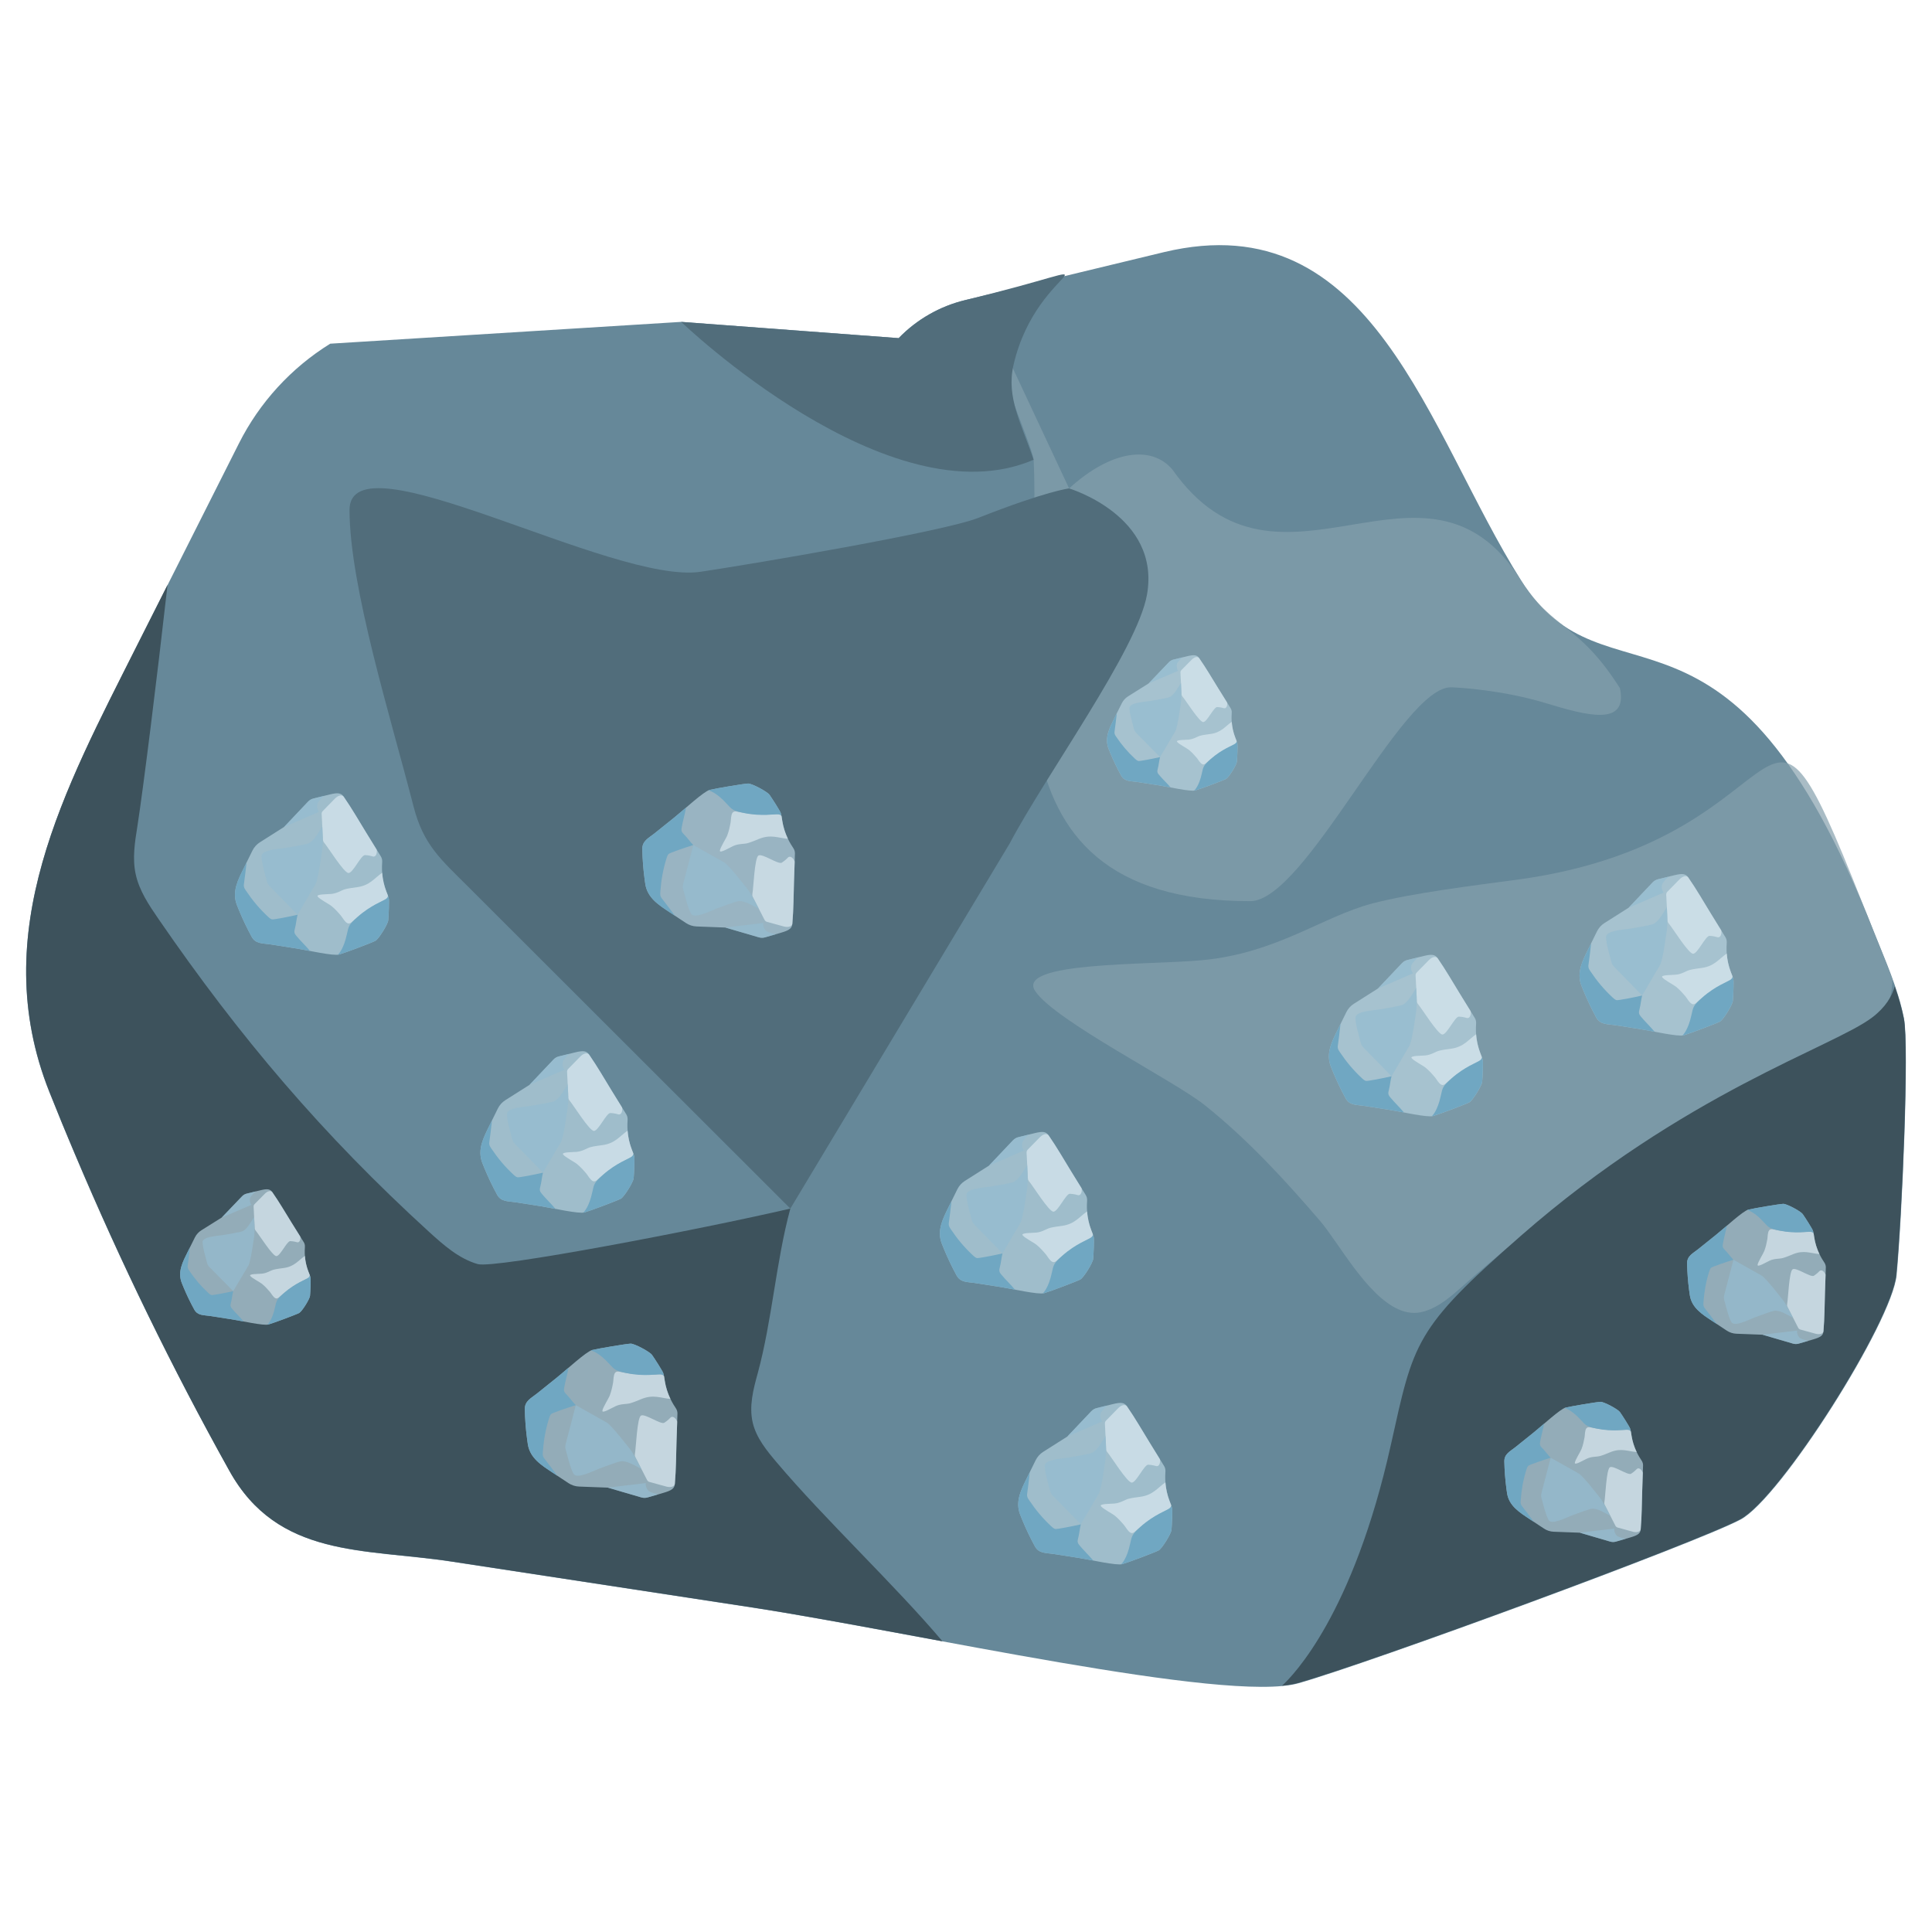 <svg width="740" height="740" viewBox="0 0 740 740" fill="none" xmlns="http://www.w3.org/2000/svg">
<path d="M28.745 442.23C25.337 434.2 22.058 426.17 18.843 418.141C-5.397 357.051 25.016 301.934 52.15 247.975L91.5 169.862C99.409 154.124 111.562 140.891 126.479 131.64L260.902 123.289L344.203 129.518C351.144 122.322 360.001 117.262 369.729 114.936L445.858 96.564C525.858 77.454 546.764 165.431 582.547 222.215C615.465 274.453 662.123 215.215 717.766 356.922C722.074 367.842 727.025 378.634 729.276 390.133C731.333 400.475 728.568 466.19 726.446 488.417C724.71 506.467 682.016 573.853 666.713 582.011C649.867 591.004 525 636.87 497.416 644.707C469.832 652.544 350.237 625.243 288.125 615.735C249.739 609.89 211.288 603.98 172.902 598.135C139.596 593.06 106.482 596.914 87.835 563.318C65.91 524.004 46.234 483.599 28.745 442.23Z" fill="#668899"/>
<path d="M172.838 598.07C211.224 603.916 249.674 609.825 288.06 615.671C308.057 618.754 334.034 623.637 360.975 628.647C342.843 607.192 315.773 581.754 297.641 560.299C293.719 555.673 289.732 550.856 288.318 544.946C286.839 538.65 288.511 532.162 290.247 525.931C295.776 505.504 297.191 483.342 302.72 462.914C268.449 470.88 189.491 486.04 182.997 484.177C175.796 482.121 169.944 476.918 164.35 471.843C123.65 434.714 91.822 397.263 60.702 351.976C57.036 346.644 53.307 341.119 51.957 334.76C50.671 328.786 51.636 322.619 52.6 316.645C54.915 301.742 60.059 260.437 64.174 224.014L52.086 247.975C25.016 301.934 -5.397 357.051 18.908 418.141C22.122 426.235 25.402 434.264 28.81 442.23C46.252 483.589 65.934 523.968 87.771 563.189C106.353 596.85 139.531 592.996 172.838 598.07Z" fill="#3D525C"/>
<path d="M449.034 179.816C441.125 170.501 425.694 172.3 409.491 187.075L379.75 123.546C376.149 127.144 395.577 171.015 395.899 176.09C399.444 243.642 369.152 345.167 478.859 345.167C500.013 345.167 536.984 262.814 555.824 263.264C559.039 263.328 575.82 264.356 592.217 269.366C607.52 273.991 623.622 278.494 620.471 263.591C604.654 238.538 594.506 241.23 582.547 222.215C545.961 164.209 489.928 237.951 449.034 179.816Z" fill="#85A0AD" fill-opacity="0.7"/>
<path d="M268.36 219.003C289.772 215.791 361.207 203.65 374.645 198.383C400.879 188.041 409.491 187.075 409.491 187.075C409.491 187.075 444.602 197.548 439.329 227.74C435.664 248.745 400.583 296.795 386.694 323.133L302.72 462.914L179.332 339.642C168.851 329.171 162.164 323.647 158.371 308.808C149.69 274.89 133.937 224.849 133.873 195.364C133.809 165.879 234.604 224.014 268.36 219.003Z" fill="#516D7B"/>
<path d="M395.899 176.09C391.282 162.371 385.354 152.322 388.183 139.86C397.427 99.425 436.271 98.856 369.729 114.936C360.012 117.288 351.161 122.344 344.203 129.518L260.902 123.289C260.902 123.289 340.666 199.922 395.899 176.09Z" fill="#516D7B"/>
<path d="M717.702 356.922C669.3 233.455 697.87 321.158 581.068 336.944C565.315 339.064 540.946 342.019 525.578 346.066C506.546 351.076 488.928 365.145 460.38 367.778C440.062 369.705 388.816 368.228 396.532 379.662C404.248 391.097 450.221 414.158 461.666 423.472C477.933 436.513 492.079 451.865 505.646 467.668C512.719 475.954 523.328 496.061 535.673 501.521C538.824 502.934 542.167 503.32 545.511 502.292C551.362 500.557 556.056 496.318 560.621 492.271C604.885 453.093 654.642 420.588 708.314 395.786C714.037 393.152 720.21 390.197 723.039 384.544C724.26 382.039 724.775 378.634 724.839 374.973C722.589 368.934 720.081 362.96 717.702 356.922Z" fill="#85A0AD" fill-opacity="0.7"/>
<path d="M729.211 390.133C728.375 385.957 727.154 381.846 725.739 377.799C724.646 381.589 722.267 385.765 717.123 389.683C702.335 400.989 645.302 418.398 582.547 473.321C541.589 509.165 541.524 513.983 532.716 553.489C518.313 618.177 495.423 641.687 491.05 645.67C493.429 645.413 495.551 645.092 497.287 644.578C524.936 636.805 649.739 590.876 666.585 581.883C681.888 573.724 724.582 506.339 726.318 488.288C728.504 466.19 731.269 400.475 729.211 390.133Z" fill="#3D525C"/>
<path d="M646.96 494.115C647.044 494.77 647.137 495.419 647.233 496.067C647.981 500.983 652.048 503.465 655.858 505.993L661.378 509.65C662.489 510.388 663.78 510.803 665.099 510.852L675.106 511.228L686.747 514.631C687.471 514.844 688.238 514.845 688.957 514.634L694.594 512.995C697.319 512.196 698.291 511.512 698.421 509.958C698.875 504.58 698.837 500.39 699.006 495.193C699.098 492.363 699.323 485.851 699.328 485.426C699.337 484.116 698.63 483.433 697.96 482.323C696.415 479.767 695.362 476.909 694.903 473.963C694.768 473.085 694.679 472.191 694.388 471.352C694.129 470.597 691.453 466.386 690.471 465.006C689.673 463.886 684.344 461.058 683.041 461.094C681.606 461.133 671.763 462.789 669.676 463.306C667.588 463.822 660.866 470.084 657.198 473.03C654.929 474.849 652.659 476.674 650.391 478.492C648.423 480.07 646.128 481.055 646.194 483.957C646.265 487.358 646.524 490.746 646.96 494.115Z" fill="#B8D3E0" fill-opacity="0.7"/>
<path d="M650.389 478.499C652.657 476.68 654.928 474.855 657.196 473.037C658.376 472.087 659.876 470.795 661.434 469.46C661.072 471.546 660.282 474.228 659.921 476.314C659.842 476.764 659.766 477.229 659.899 477.67C660.042 478.139 660.397 478.502 660.747 478.846C661.881 479.981 662.815 481.383 663.95 482.517C661.424 483.275 655.725 485.231 655.375 485.596C654.985 486 654.803 486.56 654.633 487.103C653.403 491.061 652.761 494.71 652.462 498.846C652.427 499.333 652.395 499.835 652.549 500.303C652.692 500.743 652.989 501.112 653.278 501.468C653.995 502.36 655.897 504.879 657.548 507.117L655.854 505.995C652.048 503.465 647.981 500.983 647.237 496.064C647.138 495.413 647.046 494.763 646.965 494.113C646.525 490.745 646.268 487.359 646.195 483.968C646.122 481.064 648.421 480.077 650.389 478.499Z" fill="#70A7C2"/>
<path d="M698.428 509.893C698.269 510.8 697.199 511.258 695.587 510.894L689.596 509.251C689.226 509.149 688.913 508.896 688.741 508.551L684.632 500.516C684.493 500.247 684.447 499.948 684.5 499.653C684.925 497.294 685.263 486.939 686.64 486.146C688.012 485.355 693.539 489.379 694.744 488.646C694.95 488.521 696 487.827 696.874 486.885C697.691 486.009 698.877 487.165 699.238 488.261C699.164 490.497 699.059 493.498 699.006 495.193C698.835 500.369 698.873 504.548 698.428 509.893Z" fill="#DBE9F0" fill-opacity="0.7"/>
<path d="M671.954 504.665C673.465 504.076 678.561 502.203 679.633 502.047C681.727 501.745 684.903 503.773 686.796 504.757C686.796 504.757 684.203 499.487 682.714 497.702C681.678 496.46 676.609 489.765 674.707 488.555L663.95 482.517L660.627 495.222C660.345 496.301 660.121 496.913 660.438 498.029C661.164 500.58 662.042 504.454 663.158 506.392C664.274 508.331 669.573 505.598 671.954 504.665Z" fill="#94BDD1" fill-opacity="0.7"/>
<path d="M688.332 509.642C688.172 510.594 688.551 511.596 689.208 512.308C689.757 512.903 691.923 513.415 692.619 513.571L688.957 514.634C688.237 514.843 687.471 514.842 686.747 514.631L675.106 511.228C675.106 511.228 683.843 510.141 688.332 509.642Z" fill="#94BDD1" fill-opacity="0.7"/>
<path d="M694.899 473.965C695.245 476.177 695.916 478.327 696.89 480.347C693.536 480.07 690.953 478.69 686.793 480.384C685.691 480.833 683.998 481.55 682.847 481.859C681.422 482.241 679.744 481.976 677.792 482.87C676.401 483.503 673.132 485.515 673.198 484.476C673.265 483.437 675.371 480.205 675.76 479.166C676.32 477.702 676.655 476.165 676.934 474.621C677.079 473.812 677.003 472.096 677.597 471.276C677.747 471.065 677.95 470.915 678.206 470.858C678.651 470.753 679.117 470.856 679.567 470.951C683.927 471.868 688.389 472.143 692.814 471.765C693.285 471.724 693.798 471.687 694.196 471.952C694.37 472.071 694.533 472.276 694.676 472.513C694.76 472.994 694.824 473.48 694.899 473.965Z" fill="#DBE9F0" fill-opacity="0.7"/>
<path d="M694.384 471.355C694.489 471.66 694.566 471.976 694.627 472.294C694.413 472.086 694.1 471.901 693.617 471.836C692.228 471.647 687.867 472.635 681.709 471.375C677.69 470.553 677.503 470.239 675.431 467.975C672.039 464.266 669.661 463.578 669.226 463.48C669.39 463.408 669.54 463.35 669.672 463.319C671.761 462.796 681.603 461.146 683.037 461.107C684.34 461.071 689.67 463.899 690.468 465.019C691.449 466.388 694.125 470.599 694.384 471.355Z" fill="#70A7C2"/>
<path d="M576.96 569.95C577.044 570.604 577.137 571.254 577.233 571.901C577.981 576.818 582.048 579.299 585.858 581.827L591.378 585.485C592.489 586.222 593.78 586.637 595.099 586.687L605.106 587.062L616.747 590.466C617.471 590.679 618.238 590.68 618.957 590.469L624.594 588.83C627.319 588.03 628.291 587.346 628.421 585.793C628.875 580.414 628.837 576.225 629.006 571.028C629.098 568.197 629.323 561.685 629.328 561.26C629.337 559.95 628.63 559.267 627.96 558.157C626.415 555.601 625.362 552.743 624.903 549.797C624.768 548.919 624.679 548.026 624.388 547.187C624.129 546.431 621.453 542.22 620.471 540.84C619.673 539.72 614.344 536.892 613.041 536.928C611.606 536.968 601.763 538.623 599.676 539.14C597.588 539.656 590.866 545.919 587.198 548.864C584.929 550.683 582.659 552.508 580.391 554.326C578.423 555.904 576.128 556.889 576.194 559.792C576.265 563.192 576.524 566.58 576.96 569.95Z" fill="#B8D3E0" fill-opacity="0.7"/>
<path d="M580.389 554.333C582.657 552.515 584.928 550.689 587.196 548.871C588.376 547.921 589.876 546.63 591.434 545.294C591.072 547.38 590.282 550.062 589.921 552.148C589.842 552.598 589.766 553.064 589.899 553.504C590.042 553.973 590.397 554.336 590.747 554.681C591.881 555.815 592.815 557.217 593.95 558.351C591.424 559.109 585.725 561.065 585.375 561.43C584.985 561.834 584.803 562.395 584.633 562.937C583.403 566.896 582.761 570.544 582.462 574.68C582.427 575.167 582.395 575.669 582.549 576.137C582.692 576.578 582.989 576.946 583.278 577.302C583.995 578.194 585.897 580.714 587.548 582.951L585.854 581.83C582.048 579.299 577.981 576.818 577.237 571.899C577.138 571.247 577.046 570.597 576.965 569.947C576.525 566.58 576.268 563.193 576.195 559.802C576.122 556.898 578.421 555.911 580.389 554.333Z" fill="#70A7C2"/>
<path d="M628.428 585.727C628.269 586.634 627.199 587.093 625.587 586.728L619.596 585.085C619.226 584.983 618.913 584.731 618.741 584.386L614.632 576.351C614.493 576.082 614.447 575.782 614.5 575.488C614.925 573.128 615.263 562.773 616.64 561.98C618.012 561.189 623.539 565.214 624.744 564.48C624.95 564.356 626 563.661 626.874 562.719C627.691 561.844 628.877 562.999 629.238 564.095C629.164 566.331 629.059 569.332 629.006 571.028C628.835 576.203 628.873 580.382 628.428 585.727Z" fill="#DBE9F0" fill-opacity="0.7"/>
<path d="M601.954 580.5C603.465 579.911 608.561 578.038 609.633 577.881C611.727 577.58 614.903 579.607 616.796 580.592C616.796 580.592 614.203 575.321 612.714 573.536C611.678 572.294 606.609 565.599 604.707 564.39L593.95 558.351L590.627 571.056C590.345 572.135 590.121 572.748 590.438 573.864C591.164 576.415 592.042 580.289 593.158 582.227C594.274 584.165 599.573 581.433 601.954 580.5Z" fill="#94BDD1" fill-opacity="0.7"/>
<path d="M618.332 585.476C618.172 586.429 618.551 587.43 619.208 588.143C619.757 588.737 621.923 589.25 622.619 589.405L618.957 590.469C618.237 590.678 617.471 590.677 616.747 590.466L605.106 587.062C605.106 587.062 613.843 585.976 618.332 585.476Z" fill="#94BDD1" fill-opacity="0.7"/>
<path d="M624.899 549.8C625.245 552.011 625.916 554.162 626.89 556.182C623.536 555.904 620.953 554.524 616.793 556.218C615.691 556.667 613.998 557.384 612.847 557.693C611.422 558.075 609.744 557.81 607.792 558.704C606.401 559.337 603.132 561.35 603.198 560.311C603.265 559.272 605.371 556.039 605.76 555C606.32 553.536 606.655 551.999 606.934 550.455C607.079 549.647 607.003 547.93 607.597 547.11C607.747 546.9 607.95 546.749 608.206 546.692C608.651 546.587 609.117 546.69 609.567 546.785C613.927 547.703 618.389 547.977 622.814 547.599C623.285 547.558 623.798 547.521 624.196 547.787C624.37 547.906 624.533 548.11 624.676 548.348C624.76 548.828 624.824 549.314 624.899 549.8Z" fill="#DBE9F0" fill-opacity="0.7"/>
<path d="M624.384 547.189C624.489 547.494 624.566 547.81 624.627 548.129C624.413 547.921 624.1 547.735 623.617 547.67C622.228 547.481 617.867 548.47 611.709 547.21C607.69 546.387 607.503 546.073 605.431 543.809C602.039 540.101 599.661 539.413 599.226 539.315C599.39 539.243 599.54 539.184 599.672 539.153C601.761 538.63 611.603 536.981 613.037 536.942C614.34 536.905 619.67 539.733 620.468 540.853C621.449 542.222 624.125 546.433 624.384 547.189Z" fill="#70A7C2"/>
<path d="M510.536 410.499C510.257 409.826 509.988 409.153 509.725 408.48C507.738 403.362 510.23 398.744 512.454 394.223L515.678 387.679C516.327 386.36 517.322 385.251 518.545 384.476L527.818 378.599L536.981 368.922C537.549 368.319 538.275 367.895 539.072 367.7L545.311 366.161C548.33 365.424 549.626 365.542 550.601 366.958C553.978 371.855 556.238 375.887 559.247 380.768C560.886 383.427 564.669 389.535 564.906 389.939C565.633 391.188 565.338 392.232 565.311 393.664C565.248 396.963 565.817 400.278 566.997 403.351C567.35 404.266 567.756 405.17 567.941 406.134C568.109 407 567.883 412.506 567.709 414.368C567.567 415.881 564.068 421.527 562.814 422.21C561.434 422.964 551.201 426.806 548.941 427.463C546.681 428.12 536.88 425.832 531.791 425.036C528.645 424.546 525.494 424.051 522.349 423.561C519.62 423.136 516.906 423.459 515.378 420.644C513.581 417.35 511.969 413.965 510.536 410.499Z" fill="#B8D3E0" fill-opacity="0.7"/>
<path d="M522.344 423.556C525.489 424.045 528.64 424.541 531.785 425.03C533.424 425.289 535.553 425.698 537.76 426.117C536.275 424.32 534.056 422.189 532.571 420.391C532.249 420.003 531.922 419.6 531.807 419.105C531.685 418.577 531.822 418.034 531.965 417.512C532.418 415.8 532.534 413.943 532.987 412.232C530.178 412.899 523.708 414.169 523.176 414.013C522.586 413.841 522.107 413.405 521.648 412.98C518.313 409.869 515.705 406.731 513.155 402.937C512.854 402.49 512.549 402.027 512.438 401.494C512.333 400.994 512.412 400.477 512.491 399.977C512.68 398.728 513.102 395.267 513.439 392.216L512.449 394.223C510.23 398.744 507.738 403.362 509.73 408.48C509.993 409.159 510.262 409.831 510.541 410.499C511.971 413.964 513.584 417.347 515.373 420.633C516.896 423.453 519.614 423.13 522.344 423.556Z" fill="#70A7C2"/>
<path d="M550.643 367.017C549.995 366.237 548.73 366.387 547.402 367.625L542.629 372.501C542.334 372.803 542.176 373.217 542.202 373.642L542.713 383.599C542.729 383.933 542.85 384.245 543.061 384.498C544.757 386.522 550.753 396.247 552.492 396.247C554.226 396.247 557.255 389.347 558.799 389.385C559.063 389.39 560.438 389.476 561.781 389.896C563.035 390.284 563.525 388.524 563.267 387.275C561.971 385.176 560.227 382.361 559.247 380.768C556.249 375.908 553.994 371.888 550.643 367.017Z" fill="#DBE9F0" fill-opacity="0.7"/>
<path d="M528.429 386.618C530.184 386.349 536.037 385.332 537.139 384.891C539.288 384.024 541.185 380.332 542.439 378.346C542.439 378.346 542.871 384.821 542.439 387.35C542.139 389.11 541.006 398.314 539.868 400.52L532.987 412.232L522.876 401.904C522.017 401.026 521.469 400.563 521.158 399.32C520.447 396.478 519.156 392.286 519.151 389.815C519.145 387.345 525.663 387.038 528.429 386.618Z" fill="#94BDD1" fill-opacity="0.7"/>
<path d="M541.217 372.824C540.542 372.001 540.353 370.833 540.585 369.789C540.779 368.917 542.55 367.232 543.124 366.699L539.072 367.7C538.276 367.898 537.551 368.321 536.981 368.922L527.818 378.599C527.818 378.599 536.691 374.821 541.217 372.824Z" fill="#94BDD1" fill-opacity="0.7"/>
<path d="M566.992 403.351C566.108 401.044 565.564 398.615 565.38 396.145C562.356 398.26 560.664 401.005 555.796 401.677C554.505 401.855 552.508 402.103 551.249 402.442C549.689 402.862 548.245 404.04 545.906 404.261C544.241 404.422 540.042 404.299 540.674 405.257C541.306 406.215 545.074 408.147 546.012 408.927C547.345 410.02 548.504 411.306 549.615 412.63C550.195 413.324 551.064 415.009 552.076 415.466C552.334 415.585 552.608 415.617 552.882 415.531C553.362 415.386 553.746 415.03 554.12 414.691C557.748 411.409 561.825 408.685 566.223 406.607C566.692 406.387 567.198 406.139 567.43 405.666C567.53 405.456 567.572 405.17 567.577 404.864C567.393 404.358 567.187 403.857 566.992 403.351Z" fill="#DBE9F0" fill-opacity="0.7"/>
<path d="M567.935 406.134C567.867 405.784 567.767 405.44 567.651 405.1C567.561 405.418 567.366 405.768 566.945 406.096C565.733 407.043 561.059 408.502 555.917 413.104C552.561 416.107 552.555 416.51 551.834 419.82C550.653 425.24 548.778 427.21 548.419 427.544C548.614 427.522 548.788 427.495 548.93 427.452C551.196 426.801 561.423 422.953 562.803 422.199C564.057 421.516 567.556 415.87 567.698 414.358C567.877 412.506 568.104 407 567.935 406.134Z" fill="#70A7C2"/>
<path d="M185.536 447.418C185.257 446.745 184.988 446.072 184.725 445.4C182.738 440.281 185.23 435.664 187.454 431.143L190.678 424.598C191.327 423.279 192.322 422.171 193.545 421.396L202.818 415.518L211.981 405.841C212.549 405.239 213.275 404.815 214.072 404.62L220.311 403.08C223.33 402.343 224.626 402.462 225.601 403.877C228.978 408.775 231.238 412.806 234.247 417.687C235.886 420.346 239.669 426.455 239.906 426.858C240.633 428.107 240.338 429.151 240.311 430.583C240.248 433.882 240.817 437.197 241.997 440.271C242.35 441.186 242.756 442.09 242.941 443.053C243.109 443.92 242.883 449.426 242.709 451.288C242.567 452.8 239.068 458.446 237.814 459.129C236.434 459.883 226.201 463.726 223.941 464.382C221.681 465.039 211.88 462.752 206.791 461.955C203.645 461.465 200.494 460.97 197.349 460.48C194.62 460.055 191.906 460.378 190.378 457.563C188.581 454.269 186.969 450.884 185.536 447.418Z" fill="#B8D3E0" fill-opacity="0.7"/>
<path d="M197.344 460.475C200.489 460.965 203.64 461.46 206.785 461.95C208.424 462.208 210.553 462.617 212.76 463.037C211.275 461.239 209.056 459.108 207.571 457.31C207.249 456.923 206.922 456.519 206.807 456.024C206.685 455.496 206.822 454.953 206.965 454.431C207.418 452.719 207.534 450.863 207.987 449.151C205.178 449.818 198.708 451.089 198.176 450.932C197.586 450.76 197.107 450.324 196.648 449.899C193.313 446.788 190.705 443.651 188.155 439.856C187.854 439.409 187.549 438.947 187.438 438.414C187.333 437.913 187.412 437.397 187.491 436.896C187.68 435.647 188.102 432.187 188.439 429.135L187.449 431.143C185.23 435.664 182.738 440.281 184.73 445.4C184.993 446.078 185.262 446.751 185.541 447.418C186.971 450.883 188.584 454.266 190.373 457.552C191.896 460.373 194.614 460.05 197.344 460.475Z" fill="#70A7C2"/>
<path d="M225.643 403.936C224.995 403.156 223.73 403.306 222.402 404.544L217.629 409.421C217.334 409.722 217.176 410.136 217.202 410.562L217.713 420.518C217.729 420.852 217.85 421.164 218.061 421.417C219.757 423.441 225.753 433.166 227.492 433.166C229.226 433.166 232.255 426.266 233.799 426.304C234.063 426.31 235.438 426.396 236.781 426.815C238.035 427.203 238.525 425.443 238.267 424.194C236.971 422.095 235.227 419.281 234.247 417.687C231.249 412.827 228.994 408.807 225.643 403.936Z" fill="#DBE9F0" fill-opacity="0.7"/>
<path d="M203.429 423.538C205.184 423.269 211.037 422.251 212.139 421.81C214.288 420.944 216.185 417.251 217.439 415.265C217.439 415.265 217.871 421.74 217.439 424.27C217.139 426.03 216.006 435.233 214.868 437.44L207.987 449.151L197.876 438.823C197.017 437.946 196.469 437.483 196.158 436.239C195.447 433.398 194.156 429.205 194.151 426.735C194.145 424.264 200.663 423.958 203.429 423.538Z" fill="#94BDD1" fill-opacity="0.7"/>
<path d="M216.217 409.743C215.542 408.92 215.353 407.752 215.585 406.708C215.779 405.836 217.55 404.152 218.124 403.619L214.072 404.62C213.276 404.817 212.551 405.24 211.981 405.841L202.818 415.518C202.818 415.518 211.691 411.74 216.217 409.743Z" fill="#94BDD1" fill-opacity="0.7"/>
<path d="M241.992 440.271C241.108 437.963 240.564 435.535 240.38 433.064C237.356 435.179 235.664 437.924 230.796 438.597C229.505 438.774 227.508 439.022 226.249 439.361C224.689 439.781 223.246 440.96 220.906 441.18C219.241 441.342 215.042 441.218 215.674 442.176C216.306 443.134 220.074 445.066 221.011 445.846C222.345 446.939 223.504 448.225 224.615 449.549C225.195 450.244 226.064 451.928 227.076 452.386C227.334 452.504 227.608 452.536 227.882 452.45C228.362 452.305 228.746 451.95 229.12 451.611C232.747 448.328 236.825 445.605 241.223 443.527C241.692 443.306 242.198 443.059 242.43 442.585C242.53 442.375 242.572 442.09 242.577 441.783C242.393 441.277 242.187 440.777 241.992 440.271Z" fill="#DBE9F0" fill-opacity="0.7"/>
<path d="M242.935 443.053C242.867 442.703 242.767 442.359 242.651 442.02C242.561 442.337 242.366 442.687 241.945 443.015C240.733 443.963 236.059 445.421 230.917 450.023C227.561 453.026 227.555 453.43 226.834 456.74C225.653 462.159 223.778 464.129 223.419 464.463C223.614 464.442 223.788 464.415 223.93 464.372C226.196 463.72 236.423 459.872 237.803 459.119C239.057 458.435 242.556 452.789 242.698 451.277C242.877 449.426 243.104 443.92 242.935 443.053Z" fill="#70A7C2"/>
<path d="M91.536 348.634C91.257 347.961 90.988 347.288 90.725 346.615C88.738 341.497 91.23 336.879 93.454 332.358L96.678 325.814C97.327 324.495 98.322 323.386 99.545 322.611L108.818 316.734L117.981 307.057C118.549 306.454 119.275 306.03 120.072 305.835L126.311 304.296C129.33 303.559 130.626 303.677 131.601 305.093C134.978 309.99 137.238 314.022 140.247 318.903C141.886 321.562 145.669 327.67 145.906 328.074C146.633 329.323 146.338 330.367 146.311 331.799C146.248 335.098 146.817 338.413 147.997 341.486C148.35 342.401 148.756 343.305 148.941 344.269C149.109 345.135 148.883 350.641 148.709 352.504C148.567 354.016 145.068 359.662 143.814 360.345C142.434 361.099 132.201 364.942 129.941 365.598C127.681 366.255 117.88 363.967 112.791 363.171C109.645 362.681 106.494 362.186 103.349 361.696C100.62 361.271 97.906 361.594 96.378 358.779C94.582 355.485 92.969 352.1 91.536 348.634Z" fill="#B8D3E0" fill-opacity="0.7"/>
<path d="M103.344 361.691C106.489 362.181 109.64 362.676 112.785 363.165C114.424 363.424 116.553 363.833 118.76 364.253C117.275 362.455 115.056 360.324 113.571 358.526C113.249 358.139 112.922 357.735 112.807 357.24C112.685 356.712 112.822 356.169 112.965 355.647C113.418 353.935 113.534 352.078 113.987 350.367C111.178 351.034 104.708 352.304 104.176 352.148C103.586 351.976 103.107 351.54 102.648 351.115C99.313 348.004 96.705 344.866 94.155 341.072C93.854 340.625 93.549 340.162 93.438 339.629C93.333 339.129 93.412 338.612 93.491 338.112C93.68 336.863 94.102 333.402 94.439 330.351L93.449 332.358C91.231 336.879 88.738 341.497 90.73 346.615C90.993 347.294 91.262 347.966 91.541 348.634C92.971 352.099 94.584 355.482 96.373 358.768C97.896 361.589 100.614 361.266 103.344 361.691Z" fill="#70A7C2"/>
<path d="M131.643 305.152C130.995 304.371 129.73 304.522 128.402 305.76L123.629 310.636C123.334 310.938 123.176 311.352 123.202 311.777L123.713 321.734C123.729 322.068 123.85 322.38 124.061 322.633C125.757 324.657 131.753 334.382 133.492 334.382C135.226 334.382 138.255 327.482 139.799 327.52C140.063 327.525 141.438 327.611 142.781 328.031C144.035 328.419 144.525 326.659 144.267 325.41C142.971 323.311 141.227 320.496 140.247 318.903C137.249 314.043 134.994 310.023 131.643 305.152Z" fill="#DBE9F0" fill-opacity="0.7"/>
<path d="M109.429 324.753C111.184 324.484 117.037 323.467 118.139 323.026C120.288 322.159 122.185 318.467 123.439 316.481C123.439 316.481 123.871 322.956 123.439 325.485C123.139 327.245 122.006 336.449 120.868 338.655L113.987 350.367L103.876 340.038C103.017 339.161 102.469 338.698 102.158 337.455C101.447 334.613 100.156 330.421 100.151 327.95C100.145 325.48 106.663 325.173 109.429 324.753Z" fill="#94BDD1" fill-opacity="0.7"/>
<path d="M122.217 310.959C121.542 310.136 121.353 308.968 121.585 307.924C121.779 307.052 123.55 305.367 124.124 304.834L120.072 305.835C119.276 306.033 118.551 306.456 117.981 307.057L108.818 316.734C108.818 316.734 117.691 312.956 122.217 310.959Z" fill="#94BDD1" fill-opacity="0.7"/>
<path d="M147.992 341.486C147.108 339.179 146.564 336.75 146.38 334.28C143.356 336.395 141.664 339.14 136.796 339.812C135.505 339.99 133.508 340.238 132.249 340.577C130.689 340.996 129.245 342.175 126.906 342.396C125.241 342.557 121.042 342.434 121.674 343.392C122.306 344.35 126.074 346.282 127.011 347.062C128.345 348.155 129.504 349.441 130.615 350.765C131.195 351.459 132.064 353.144 133.076 353.602C133.334 353.72 133.608 353.752 133.882 353.666C134.362 353.521 134.746 353.166 135.12 352.827C138.747 349.544 142.825 346.82 147.223 344.742C147.692 344.522 148.198 344.274 148.43 343.801C148.53 343.591 148.572 343.305 148.577 342.999C148.393 342.493 148.187 341.992 147.992 341.486Z" fill="#DBE9F0" fill-opacity="0.7"/>
<path d="M148.935 344.269C148.867 343.919 148.767 343.575 148.651 343.235C148.561 343.553 148.366 343.903 147.945 344.231C146.733 345.178 142.059 346.637 136.917 351.239C133.561 354.242 133.555 354.646 132.834 357.956C131.653 363.375 129.778 365.345 129.419 365.679C129.614 365.657 129.788 365.63 129.93 365.587C132.196 364.936 142.423 361.088 143.803 360.335C145.057 359.651 148.556 354.005 148.698 352.493C148.877 350.641 149.104 345.135 148.935 344.269Z" fill="#70A7C2"/>
<path d="M606.536 379.566C606.257 378.894 605.988 378.221 605.725 377.548C603.738 372.43 606.23 367.812 608.454 363.291L611.678 356.746C612.327 355.428 613.322 354.319 614.545 353.544L623.818 347.667L632.981 337.989C633.549 337.387 634.275 336.963 635.072 336.768L641.311 335.229C644.33 334.491 645.626 334.61 646.601 336.025C649.978 340.923 652.238 344.954 655.247 349.836C656.886 352.494 660.669 358.603 660.906 359.007C661.633 360.255 661.338 361.3 661.311 362.731C661.248 366.03 661.817 369.346 662.997 372.419C663.35 373.334 663.756 374.238 663.941 375.201C664.109 376.068 663.883 381.574 663.709 383.436C663.567 384.948 660.068 390.594 658.814 391.278C657.434 392.031 647.201 395.874 644.941 396.531C642.681 397.187 632.88 394.9 627.791 394.103C624.645 393.614 621.494 393.118 618.349 392.629C615.62 392.203 612.906 392.526 611.378 389.711C609.581 386.418 607.969 383.032 606.536 379.566Z" fill="#B8D3E0" fill-opacity="0.7"/>
<path d="M618.344 392.623C621.489 393.113 624.64 393.608 627.785 394.098C629.424 394.356 631.553 394.765 633.76 395.185C632.275 393.387 630.056 391.256 628.571 389.459C628.249 389.071 627.922 388.667 627.807 388.172C627.685 387.645 627.822 387.101 627.965 386.579C628.418 384.868 628.534 383.011 628.987 381.299C626.178 381.967 619.708 383.237 619.176 383.081C618.586 382.909 618.107 382.473 617.648 382.047C614.313 378.937 611.705 375.799 609.155 372.004C608.854 371.558 608.549 371.095 608.438 370.562C608.333 370.062 608.412 369.545 608.491 369.044C608.68 367.796 609.102 364.335 609.439 361.283L608.449 363.291C606.23 367.812 603.738 372.43 605.73 377.548C605.993 378.226 606.262 378.899 606.541 379.566C607.971 383.032 609.584 386.415 611.373 389.701C612.896 392.521 615.614 392.198 618.344 392.623Z" fill="#70A7C2"/>
<path d="M646.643 336.084C645.995 335.304 644.73 335.455 643.402 336.692L638.629 341.569C638.334 341.87 638.176 342.284 638.202 342.71L638.713 352.667C638.729 353 638.85 353.313 639.061 353.565C640.757 355.589 646.753 365.315 648.492 365.315C650.226 365.315 653.255 358.415 654.799 358.452C655.063 358.458 656.438 358.544 657.781 358.964C659.035 359.351 659.525 357.591 659.267 356.343C657.971 354.244 656.227 351.429 655.247 349.836C652.249 344.976 649.994 340.955 646.643 336.084Z" fill="#DBE9F0" fill-opacity="0.7"/>
<path d="M624.429 355.686C626.184 355.417 632.037 354.4 633.139 353.958C635.288 353.092 637.185 349.4 638.439 347.414C638.439 347.414 638.871 353.888 638.439 356.418C638.139 358.178 637.006 367.381 635.868 369.588L628.987 381.299L618.876 370.971C618.017 370.094 617.469 369.631 617.158 368.388C616.447 365.546 615.156 361.353 615.151 358.883C615.145 356.413 621.663 356.106 624.429 355.686Z" fill="#94BDD1" fill-opacity="0.7"/>
<path d="M637.217 341.892C636.542 341.068 636.353 339.9 636.585 338.856C636.779 337.984 638.55 336.3 639.124 335.767L635.072 336.768C634.276 336.965 633.551 337.388 632.981 337.989L623.818 347.667C623.818 347.667 632.691 343.888 637.217 341.892Z" fill="#94BDD1" fill-opacity="0.7"/>
<path d="M662.992 372.419C662.108 370.112 661.564 367.683 661.38 365.212C658.356 367.327 656.664 370.072 651.796 370.745C650.505 370.923 648.508 371.17 647.249 371.509C645.689 371.929 644.245 373.108 641.906 373.328C640.241 373.49 636.042 373.366 636.674 374.324C637.306 375.282 641.074 377.214 642.012 377.995C643.345 379.087 644.504 380.374 645.615 381.698C646.195 382.392 647.064 384.076 648.076 384.534C648.334 384.652 648.608 384.685 648.882 384.599C649.362 384.453 649.746 384.098 650.12 383.759C653.748 380.476 657.825 377.753 662.223 375.675C662.692 375.454 663.198 375.207 663.43 374.733C663.53 374.523 663.572 374.238 663.577 373.931C663.393 373.425 663.187 372.925 662.992 372.419Z" fill="#DBE9F0" fill-opacity="0.7"/>
<path d="M663.935 375.201C663.867 374.852 663.767 374.507 663.651 374.168C663.561 374.486 663.366 374.835 662.945 375.164C661.733 376.111 657.059 377.57 651.917 382.171C648.561 385.174 648.555 385.578 647.834 388.888C646.653 394.308 644.778 396.278 644.419 396.611C644.614 396.59 644.788 396.563 644.93 396.52C647.196 395.869 657.423 392.02 658.803 391.267C660.057 390.583 663.556 384.938 663.698 383.425C663.877 381.574 664.104 376.068 663.935 375.201Z" fill="#70A7C2"/>
<path d="M425.302 288.526C425.065 287.962 424.837 287.398 424.614 286.833C422.931 282.541 425.043 278.667 426.927 274.876L429.66 269.387C430.209 268.281 431.053 267.351 432.089 266.701L439.947 261.772L447.712 253.656C448.194 253.15 448.81 252.794 449.485 252.631L454.772 251.34C457.33 250.721 458.429 250.821 459.255 252.008C462.117 256.116 464.033 259.497 466.582 263.591C467.971 265.821 471.177 270.944 471.378 271.283C471.994 272.33 471.744 273.206 471.722 274.406C471.668 277.173 472.15 279.954 473.15 282.531C473.45 283.299 473.793 284.057 473.95 284.865C474.093 285.592 473.901 290.21 473.753 291.772C473.633 293.04 470.668 297.775 469.605 298.349C468.435 298.981 459.764 302.204 457.848 302.754C455.933 303.305 447.628 301.386 443.314 300.718C440.648 300.308 437.978 299.892 435.313 299.482C433 299.125 430.7 299.396 429.405 297.035C427.883 294.272 426.516 291.433 425.302 288.526Z" fill="#B8D3E0" fill-opacity="0.7"/>
<path d="M435.308 299.477C437.974 299.888 440.644 300.303 443.31 300.714C444.698 300.931 446.502 301.274 448.373 301.626C447.114 300.118 445.234 298.331 443.975 296.823C443.703 296.498 443.426 296.159 443.328 295.744C443.225 295.302 443.341 294.846 443.462 294.408C443.846 292.972 443.944 291.415 444.328 289.98C441.948 290.539 436.465 291.605 436.014 291.474C435.514 291.329 435.107 290.964 434.719 290.607C431.892 287.998 429.682 285.366 427.521 282.184C427.266 281.809 427.007 281.421 426.914 280.974C426.824 280.554 426.891 280.121 426.958 279.701C427.119 278.654 427.476 275.751 427.762 273.192L426.923 274.876C425.043 278.667 422.931 282.541 424.619 286.833C424.842 287.402 425.07 287.966 425.306 288.526C426.517 291.432 427.884 294.27 429.401 297.026C430.691 299.391 432.995 299.12 435.308 299.477Z" fill="#70A7C2"/>
<path d="M459.291 252.058C458.741 251.403 457.67 251.529 456.544 252.568L452.499 256.657C452.249 256.91 452.115 257.258 452.137 257.614L452.57 265.965C452.584 266.245 452.687 266.507 452.865 266.719C454.303 268.416 459.384 276.573 460.858 276.573C462.327 276.573 464.894 270.786 466.203 270.818C466.426 270.822 467.591 270.894 468.73 271.246C469.793 271.571 470.208 270.095 469.989 269.048C468.891 267.288 467.413 264.927 466.582 263.591C464.041 259.515 462.13 256.143 459.291 252.058Z" fill="#DBE9F0" fill-opacity="0.7"/>
<path d="M440.465 268.497C441.952 268.272 446.913 267.419 447.846 267.048C449.668 266.322 451.276 263.225 452.338 261.559C452.338 261.559 452.704 266.99 452.338 269.111C452.084 270.587 451.124 278.306 450.159 280.157L444.328 289.98L435.759 281.317C435.031 280.581 434.567 280.193 434.303 279.15C433.701 276.767 432.607 273.251 432.602 271.179C432.598 269.107 438.121 268.85 440.465 268.497Z" fill="#94BDD1" fill-opacity="0.7"/>
<path d="M451.302 256.928C450.731 256.237 450.57 255.258 450.767 254.382C450.932 253.651 452.432 252.238 452.919 251.791L449.485 252.631C448.81 252.796 448.196 253.151 447.712 253.656L439.947 261.772C439.947 261.772 447.467 258.603 451.302 256.928Z" fill="#94BDD1" fill-opacity="0.7"/>
<path d="M473.146 282.531C472.396 280.596 471.936 278.559 471.78 276.487C469.217 278.261 467.783 280.563 463.657 281.128C462.564 281.277 460.871 281.484 459.804 281.769C458.482 282.121 457.259 283.109 455.276 283.294C453.865 283.43 450.307 283.326 450.842 284.129C451.378 284.933 454.571 286.553 455.366 287.208C456.495 288.124 457.478 289.203 458.42 290.314C458.911 290.896 459.648 292.309 460.505 292.693C460.724 292.792 460.956 292.819 461.188 292.747C461.595 292.625 461.921 292.327 462.238 292.043C465.311 289.289 468.767 287.005 472.494 285.262C472.891 285.077 473.32 284.87 473.517 284.473C473.601 284.296 473.637 284.057 473.642 283.8C473.485 283.376 473.311 282.956 473.146 282.531Z" fill="#DBE9F0" fill-opacity="0.7"/>
<path d="M473.945 284.865C473.887 284.572 473.802 284.283 473.704 283.999C473.628 284.265 473.463 284.558 473.106 284.834C472.079 285.628 468.118 286.851 463.76 290.711C460.916 293.23 460.911 293.568 460.3 296.344C459.299 300.89 457.71 302.542 457.406 302.822C457.571 302.804 457.719 302.781 457.839 302.745C459.759 302.199 468.426 298.971 469.596 298.34C470.659 297.766 473.624 293.031 473.744 291.763C473.896 290.21 474.088 285.592 473.945 284.865Z" fill="#70A7C2"/>
<path d="M70.302 493.079C70.065 492.515 69.837 491.951 69.614 491.386C67.931 487.094 70.043 483.221 71.927 479.429L74.66 473.94C75.209 472.834 76.053 471.904 77.089 471.254L84.948 466.325L92.712 458.209C93.194 457.703 93.809 457.347 94.485 457.184L99.772 455.893C102.33 455.275 103.429 455.374 104.255 456.561C107.117 460.669 109.033 464.05 111.582 468.144C112.971 470.374 116.177 475.497 116.378 475.836C116.994 476.883 116.744 477.759 116.722 478.959C116.668 481.727 117.15 484.507 118.15 487.085C118.45 487.852 118.793 488.61 118.95 489.418C119.093 490.145 118.901 494.763 118.753 496.325C118.633 497.593 115.668 502.328 114.605 502.902C113.435 503.534 104.764 506.757 102.848 507.307C100.933 507.858 92.627 505.94 88.314 505.272C85.648 504.861 82.978 504.445 80.313 504.035C78 503.678 75.7 503.949 74.405 501.588C72.883 498.826 71.516 495.986 70.302 493.079Z" fill="#B8D3E0" fill-opacity="0.7"/>
<path d="M80.308 504.03C82.974 504.441 85.644 504.856 88.31 505.267C89.698 505.484 91.502 505.827 93.373 506.179C92.114 504.671 90.234 502.884 88.975 501.376C88.703 501.051 88.426 500.712 88.328 500.297C88.225 499.855 88.341 499.399 88.462 498.961C88.846 497.525 88.944 495.968 89.328 494.533C86.948 495.092 81.465 496.158 81.014 496.027C80.514 495.882 80.107 495.517 79.719 495.16C76.892 492.551 74.682 489.919 72.521 486.737C72.266 486.362 72.007 485.974 71.914 485.527C71.824 485.108 71.891 484.674 71.958 484.254C72.119 483.207 72.476 480.305 72.762 477.745L71.923 479.429C70.043 483.221 67.931 487.094 69.619 491.386C69.842 491.955 70.07 492.519 70.306 493.079C71.517 495.986 72.884 498.823 74.401 501.579C75.691 503.944 77.995 503.674 80.308 504.03Z" fill="#70A7C2"/>
<path d="M104.291 456.611C103.741 455.956 102.67 456.083 101.544 457.121L97.499 461.21C97.249 461.463 97.115 461.811 97.137 462.167L97.57 470.518C97.584 470.798 97.687 471.06 97.865 471.272C99.303 472.969 104.384 481.126 105.858 481.126C107.327 481.126 109.894 475.339 111.203 475.371C111.426 475.375 112.591 475.448 113.73 475.8C114.793 476.125 115.208 474.649 114.989 473.601C113.891 471.841 112.413 469.48 111.582 468.144C109.041 464.068 107.13 460.696 104.291 456.611Z" fill="#DBE9F0" fill-opacity="0.7"/>
<path d="M85.465 473.051C86.952 472.825 91.913 471.972 92.846 471.602C94.668 470.875 96.276 467.778 97.338 466.113C97.338 466.113 97.704 471.543 97.338 473.665C97.084 475.141 96.124 482.86 95.159 484.71L89.328 494.533L80.759 485.87C80.031 485.135 79.567 484.746 79.303 483.704C78.701 481.32 77.607 477.804 77.602 475.732C77.598 473.66 83.121 473.403 85.465 473.051Z" fill="#94BDD1" fill-opacity="0.7"/>
<path d="M96.302 461.481C95.731 460.791 95.57 459.811 95.766 458.935C95.932 458.204 97.432 456.791 97.919 456.344L94.485 457.184C93.81 457.349 93.196 457.705 92.712 458.209L84.948 466.325C84.948 466.325 92.467 463.156 96.302 461.481Z" fill="#94BDD1" fill-opacity="0.7"/>
<path d="M118.146 487.085C117.396 485.15 116.936 483.113 116.78 481.04C114.217 482.814 112.783 485.117 108.657 485.681C107.564 485.83 105.871 486.037 104.804 486.322C103.482 486.674 102.259 487.662 100.276 487.848C98.865 487.983 95.307 487.879 95.843 488.683C96.378 489.486 99.571 491.107 100.366 491.761C101.495 492.677 102.478 493.756 103.42 494.867C103.911 495.449 104.648 496.862 105.505 497.246C105.724 497.345 105.956 497.372 106.188 497.3C106.595 497.178 106.921 496.88 107.238 496.596C110.311 493.843 113.767 491.559 117.494 489.816C117.891 489.631 118.32 489.423 118.517 489.026C118.601 488.85 118.637 488.61 118.642 488.353C118.485 487.929 118.311 487.509 118.146 487.085Z" fill="#DBE9F0" fill-opacity="0.7"/>
<path d="M118.945 489.418C118.887 489.125 118.802 488.836 118.704 488.552C118.628 488.818 118.463 489.111 118.106 489.387C117.079 490.181 113.118 491.405 108.76 495.264C105.916 497.783 105.911 498.121 105.3 500.897C104.299 505.443 102.71 507.095 102.406 507.375C102.571 507.357 102.719 507.334 102.839 507.298C104.759 506.752 113.426 503.525 114.596 502.893C115.659 502.319 118.624 497.584 118.744 496.316C118.896 494.763 119.088 490.145 118.945 489.418Z" fill="#70A7C2"/>
<path d="M246.859 336.439C246.951 337.16 247.053 337.874 247.159 338.587C247.982 343.996 252.457 346.727 256.649 349.509L262.723 353.533C263.945 354.345 265.366 354.801 266.817 354.856L277.827 355.269L290.637 359.013C291.433 359.248 292.277 359.249 293.068 359.017L299.271 357.213C302.268 356.334 303.339 355.581 303.482 353.872C303.981 347.954 303.939 343.344 304.124 337.626C304.226 334.511 304.474 327.346 304.479 326.879C304.49 325.438 303.712 324.685 302.974 323.464C301.274 320.652 300.115 317.508 299.611 314.266C299.462 313.3 299.364 312.317 299.044 311.394C298.759 310.562 295.815 305.929 294.734 304.411C293.856 303.178 287.992 300.066 286.558 300.106C284.98 300.15 274.149 301.972 271.853 302.54C269.556 303.108 262.16 309.998 258.123 313.24C255.627 315.24 253.13 317.249 250.634 319.249C248.468 320.986 245.943 322.069 246.016 325.263C246.094 329.004 246.379 332.732 246.859 336.439Z" fill="#B8D3E0" fill-opacity="0.7"/>
<path d="M250.632 319.257C253.128 317.256 255.625 315.248 258.121 313.247C259.42 312.202 261.07 310.781 262.784 309.311C262.386 311.606 261.517 314.557 261.12 316.853C261.033 317.348 260.95 317.86 261.096 318.345C261.253 318.861 261.644 319.261 262.028 319.639C263.277 320.887 264.304 322.43 265.552 323.678C262.773 324.512 256.503 326.664 256.117 327.066C255.689 327.511 255.489 328.127 255.302 328.724C253.948 333.079 253.241 337.094 252.913 341.645C252.874 342.181 252.838 342.733 253.008 343.248C253.166 343.732 253.492 344.138 253.811 344.53C254.599 345.511 256.693 348.284 258.509 350.745L256.644 349.511C252.457 346.727 247.982 343.996 247.164 338.584C247.055 337.867 246.953 337.152 246.864 336.437C246.38 332.732 246.098 329.006 246.017 325.275C245.937 322.079 248.466 320.993 250.632 319.257Z" fill="#70A7C2"/>
<path d="M303.489 353.8C303.314 354.798 302.137 355.302 300.363 354.901L293.772 353.093C293.364 352.981 293.02 352.703 292.831 352.324L288.309 343.483C288.156 343.187 288.106 342.857 288.163 342.533C288.632 339.937 289.004 328.543 290.518 327.671C292.028 326.801 298.11 331.229 299.436 330.422C299.663 330.285 300.818 329.52 301.779 328.484C302.678 327.521 303.983 328.792 304.381 329.998C304.298 332.458 304.183 335.76 304.124 337.626C303.937 343.32 303.978 347.919 303.489 353.8Z" fill="#DBE9F0" fill-opacity="0.7"/>
<path d="M274.359 348.048C276.022 347.4 281.629 345.339 282.808 345.167C285.113 344.835 288.607 347.066 290.691 348.149C290.691 348.149 287.837 342.35 286.199 340.386C285.059 339.019 279.481 331.653 277.389 330.322L265.552 323.678L261.896 337.657C261.586 338.844 261.34 339.518 261.689 340.746C262.487 343.553 263.454 347.816 264.682 349.948C265.909 352.081 271.74 349.074 274.359 348.048Z" fill="#94BDD1" fill-opacity="0.7"/>
<path d="M292.38 353.523C292.204 354.572 292.621 355.674 293.344 356.458C293.949 357.112 296.331 357.675 297.097 357.847L293.068 359.017C292.276 359.247 291.433 359.245 290.637 359.013L277.827 355.269C277.827 355.269 287.442 354.073 292.38 353.523Z" fill="#94BDD1" fill-opacity="0.7"/>
<path d="M299.606 314.269C299.986 316.702 300.725 319.068 301.796 321.291C298.107 320.985 295.264 319.467 290.687 321.331C289.474 321.825 287.611 322.614 286.345 322.954C284.777 323.374 282.931 323.083 280.783 324.067C279.252 324.763 275.656 326.977 275.729 325.834C275.802 324.691 278.12 321.134 278.547 319.991C279.164 318.38 279.532 316.689 279.84 314.99C279.998 314.1 279.915 312.212 280.568 311.309C280.734 311.078 280.957 310.912 281.238 310.849C281.728 310.734 282.241 310.847 282.736 310.952C287.533 311.961 292.443 312.263 297.311 311.847C297.83 311.802 298.394 311.762 298.832 312.054C299.024 312.185 299.203 312.409 299.361 312.671C299.453 313.2 299.523 313.735 299.606 314.269Z" fill="#DBE9F0" fill-opacity="0.7"/>
<path d="M299.039 311.396C299.154 311.732 299.239 312.08 299.307 312.43C299.071 312.201 298.726 311.997 298.195 311.926C296.667 311.717 291.868 312.805 285.093 311.419C280.671 310.514 280.465 310.169 278.185 307.677C274.453 303.597 271.837 302.84 271.358 302.732C271.539 302.653 271.703 302.589 271.849 302.554C274.147 301.979 284.976 300.164 286.555 300.121C287.988 300.081 293.852 303.193 294.73 304.425C295.81 305.931 298.754 310.565 299.039 311.396Z" fill="#70A7C2"/>
<path d="M201.859 550.971C201.951 551.691 202.053 552.406 202.159 553.118C202.982 558.528 207.457 561.258 211.649 564.04L217.723 568.064C218.945 568.876 220.366 569.332 221.817 569.387L232.827 569.8L245.637 573.545C246.433 573.779 247.277 573.78 248.068 573.548L254.271 571.745C257.268 570.865 258.339 570.113 258.482 568.403C258.981 562.486 258.939 557.876 259.124 552.157C259.226 549.043 259.474 541.877 259.479 541.41C259.49 539.969 258.712 539.217 257.975 537.996C256.274 535.183 255.115 532.039 254.611 528.797C254.462 527.831 254.364 526.848 254.044 525.925C253.759 525.093 250.815 520.46 249.734 518.942C248.856 517.709 242.992 514.598 241.558 514.638C239.98 514.681 229.149 516.503 226.853 517.071C224.556 517.64 217.16 524.53 213.123 527.771C210.627 529.772 208.13 531.78 205.634 533.781C203.468 535.517 200.943 536.6 201.016 539.794C201.094 543.536 201.379 547.263 201.859 550.971Z" fill="#B8D3E0" fill-opacity="0.7"/>
<path d="M205.632 533.788C208.128 531.787 210.625 529.779 213.121 527.778C214.42 526.733 216.07 525.312 217.784 523.842C217.386 526.138 216.517 529.089 216.12 531.384C216.033 531.879 215.95 532.391 216.096 532.876C216.253 533.392 216.644 533.792 217.028 534.171C218.277 535.419 219.304 536.961 220.552 538.21C217.773 539.044 211.503 541.196 211.117 541.597C210.689 542.042 210.489 542.658 210.302 543.255C208.948 547.611 208.241 551.625 207.913 556.176C207.874 556.712 207.838 557.264 208.008 557.779C208.166 558.264 208.492 558.669 208.811 559.061C209.599 560.043 211.693 562.815 213.509 565.277L211.644 564.043C207.457 561.258 202.982 558.528 202.164 553.115C202.055 552.399 201.953 551.684 201.864 550.968C201.38 547.263 201.098 543.537 201.017 539.806C200.937 536.61 203.466 535.524 205.632 533.788Z" fill="#70A7C2"/>
<path d="M258.489 568.331C258.314 569.329 257.137 569.834 255.363 569.433L248.772 567.624C248.364 567.513 248.02 567.235 247.831 566.855L243.309 558.014C243.156 557.718 243.106 557.388 243.163 557.065C243.632 554.468 244.004 543.075 245.518 542.202C247.029 541.332 253.11 545.76 254.436 544.953C254.663 544.816 255.818 544.052 256.779 543.016C257.678 542.052 258.983 543.324 259.381 544.53C259.298 546.99 259.183 550.292 259.124 552.157C258.937 557.852 258.978 562.45 258.489 568.331Z" fill="#DBE9F0" fill-opacity="0.7"/>
<path d="M229.359 562.579C231.022 561.931 236.629 559.87 237.808 559.698C240.113 559.366 243.607 561.597 245.691 562.68C245.691 562.68 242.837 556.881 241.199 554.917C240.059 553.551 234.481 546.185 232.389 544.853L220.552 538.21L216.896 552.188C216.586 553.376 216.34 554.05 216.689 555.278C217.487 558.085 218.454 562.347 219.682 564.48C220.909 566.612 226.74 563.606 229.359 562.579Z" fill="#94BDD1" fill-opacity="0.7"/>
<path d="M247.38 568.055C247.204 569.103 247.621 570.205 248.344 570.989C248.949 571.643 251.331 572.207 252.097 572.378L248.068 573.548C247.276 573.778 246.433 573.777 245.637 573.545L232.827 569.8C232.827 569.8 242.442 568.604 247.38 568.055Z" fill="#94BDD1" fill-opacity="0.7"/>
<path d="M254.606 528.8C254.986 531.233 255.725 533.6 256.796 535.822C253.107 535.517 250.264 533.999 245.687 535.862C244.474 536.357 242.611 537.146 241.345 537.485C239.777 537.906 237.931 537.614 235.783 538.598C234.252 539.294 230.656 541.509 230.729 540.365C230.802 539.222 233.12 535.666 233.547 534.522C234.164 532.911 234.532 531.22 234.84 529.521C234.998 528.632 234.915 526.743 235.568 525.841C235.734 525.609 235.957 525.444 236.238 525.381C236.728 525.265 237.241 525.378 237.736 525.483C242.533 526.493 247.443 526.794 252.311 526.379C252.83 526.334 253.394 526.293 253.832 526.585C254.024 526.716 254.203 526.941 254.361 527.203C254.453 527.731 254.523 528.266 254.606 528.8Z" fill="#DBE9F0" fill-opacity="0.7"/>
<path d="M254.04 525.928C254.154 526.264 254.239 526.611 254.307 526.961C254.071 526.733 253.726 526.529 253.195 526.457C251.667 526.249 246.868 527.337 240.093 525.95C235.671 525.045 235.465 524.7 233.185 522.209C229.453 518.128 226.837 517.371 226.358 517.263C226.539 517.184 226.703 517.12 226.849 517.086C229.147 516.51 239.976 514.695 241.555 514.652C242.988 514.612 248.852 517.724 249.73 518.957C250.81 520.463 253.754 525.096 254.04 525.928Z" fill="#70A7C2"/>
<path d="M391.536 582.124C391.257 581.451 390.988 580.778 390.725 580.105C388.738 574.987 391.23 570.369 393.454 565.848L396.678 559.304C397.327 557.985 398.322 556.876 399.545 556.101L408.818 550.224L417.981 540.547C418.549 539.944 419.275 539.52 420.072 539.325L426.311 537.786C429.33 537.049 430.626 537.167 431.601 538.583C434.978 543.48 437.238 547.511 440.247 552.393C441.886 555.052 445.669 561.16 445.906 561.564C446.633 562.813 446.338 563.857 446.311 565.289C446.248 568.588 446.817 571.903 447.997 574.976C448.35 575.891 448.756 576.795 448.941 577.759C449.109 578.625 448.883 584.131 448.709 585.993C448.567 587.506 445.068 593.152 443.814 593.835C442.434 594.589 432.201 598.431 429.941 599.088C427.681 599.745 417.88 597.457 412.791 596.661C409.645 596.171 406.494 595.676 403.349 595.186C400.62 594.761 397.906 595.084 396.378 592.269C394.581 588.975 392.969 585.59 391.536 582.124Z" fill="#B8D3E0" fill-opacity="0.7"/>
<path d="M403.344 595.181C406.489 595.671 409.64 596.166 412.785 596.655C414.424 596.914 416.553 597.323 418.76 597.743C417.275 595.945 415.056 593.814 413.571 592.016C413.249 591.629 412.922 591.225 412.807 590.73C412.685 590.202 412.822 589.659 412.965 589.137C413.418 587.425 413.534 585.568 413.987 583.857C411.178 584.524 404.708 585.794 404.176 585.638C403.586 585.466 403.107 585.03 402.648 584.605C399.313 581.494 396.705 578.356 394.155 574.562C393.854 574.115 393.549 573.652 393.438 573.12C393.333 572.619 393.412 572.102 393.491 571.602C393.68 570.353 394.102 566.892 394.439 563.841L393.449 565.848C391.23 570.369 388.738 574.987 390.73 580.105C390.993 580.784 391.262 581.456 391.541 582.124C392.971 585.589 394.584 588.972 396.373 592.258C397.896 595.078 400.614 594.756 403.344 595.181Z" fill="#70A7C2"/>
<path d="M431.643 538.642C430.995 537.861 429.73 538.012 428.402 539.25L423.629 544.126C423.334 544.428 423.176 544.842 423.202 545.267L423.713 555.224C423.729 555.558 423.85 555.87 424.061 556.123C425.757 558.146 431.753 567.872 433.492 567.872C435.226 567.872 438.255 560.972 439.799 561.01C440.063 561.015 441.438 561.101 442.781 561.521C444.035 561.909 444.525 560.149 444.267 558.9C442.971 556.801 441.227 553.986 440.247 552.393C437.249 547.533 434.994 543.513 431.643 538.642Z" fill="#DBE9F0" fill-opacity="0.7"/>
<path d="M409.429 558.243C411.184 557.974 417.037 556.957 418.139 556.516C420.288 555.649 422.185 551.957 423.439 549.971C423.439 549.971 423.871 556.446 423.439 558.975C423.139 560.735 422.006 569.939 420.868 572.145L413.987 583.857L403.876 573.529C403.017 572.651 402.469 572.188 402.158 570.945C401.447 568.103 400.156 563.911 400.151 561.44C400.145 558.97 406.663 558.663 409.429 558.243Z" fill="#94BDD1" fill-opacity="0.7"/>
<path d="M422.217 544.449C421.542 543.626 421.353 542.458 421.585 541.414C421.779 540.542 423.55 538.857 424.124 538.324L420.072 539.325C419.276 539.522 418.551 539.946 417.981 540.547L408.818 550.224C408.818 550.224 417.691 546.446 422.217 544.449Z" fill="#94BDD1" fill-opacity="0.7"/>
<path d="M447.992 574.976C447.108 572.669 446.564 570.24 446.38 567.77C443.356 569.885 441.664 572.63 436.796 573.302C435.505 573.48 433.508 573.728 432.249 574.067C430.689 574.487 429.245 575.665 426.906 575.886C425.241 576.047 421.042 575.924 421.674 576.882C422.306 577.84 426.074 579.772 427.011 580.552C428.345 581.645 429.504 582.931 430.615 584.255C431.195 584.949 432.064 586.634 433.076 587.091C433.334 587.21 433.608 587.242 433.882 587.156C434.362 587.011 434.746 586.655 435.12 586.316C438.747 583.034 442.825 580.311 447.223 578.233C447.692 578.012 448.198 577.764 448.43 577.291C448.53 577.081 448.572 576.795 448.577 576.489C448.393 575.983 448.187 575.482 447.992 574.976Z" fill="#DBE9F0" fill-opacity="0.7"/>
<path d="M448.935 577.759C448.867 577.409 448.767 577.065 448.651 576.726C448.561 577.043 448.366 577.393 447.945 577.721C446.733 578.668 442.059 580.127 436.917 584.729C433.561 587.732 433.555 588.136 432.834 591.446C431.653 596.865 429.778 598.835 429.419 599.169C429.614 599.147 429.788 599.12 429.93 599.077C432.196 598.426 442.423 594.578 443.803 593.824C445.057 593.141 448.556 587.495 448.698 585.983C448.877 584.131 449.104 578.625 448.935 577.759Z" fill="#70A7C2"/>
<path d="M361.536 478.35C361.257 477.678 360.988 477.005 360.725 476.332C358.738 471.214 361.23 466.596 363.454 462.075L366.678 455.53C367.327 454.212 368.322 453.103 369.545 452.328L378.818 446.451L387.981 436.774C388.549 436.171 389.275 435.747 390.072 435.552L396.311 434.013C399.33 433.276 400.626 433.394 401.601 434.809C404.978 439.707 407.238 443.738 410.247 448.62C411.886 451.279 415.669 457.387 415.906 457.791C416.633 459.04 416.338 460.084 416.311 461.515C416.248 464.814 416.817 468.13 417.997 471.203C418.35 472.118 418.756 473.022 418.941 473.986C419.109 474.852 418.883 480.358 418.709 482.22C418.567 483.733 415.068 489.378 413.814 490.062C412.434 490.815 402.201 494.658 399.941 495.315C397.681 495.971 387.88 493.684 382.791 492.887C379.645 492.398 376.494 491.902 373.349 491.413C370.62 490.987 367.906 491.31 366.378 488.496C364.581 485.202 362.969 481.816 361.536 478.35Z" fill="#B8D3E0" fill-opacity="0.7"/>
<path d="M373.344 491.407C376.489 491.897 379.64 492.392 382.785 492.882C384.424 493.14 386.553 493.549 388.76 493.969C387.275 492.172 385.056 490.04 383.571 488.243C383.249 487.855 382.922 487.451 382.807 486.956C382.685 486.429 382.822 485.885 382.965 485.363C383.418 483.652 383.534 481.795 383.987 480.083C381.178 480.751 374.708 482.021 374.176 481.865C373.586 481.693 373.107 481.257 372.648 480.831C369.313 477.721 366.705 474.583 364.155 470.789C363.854 470.342 363.549 469.879 363.438 469.346C363.333 468.846 363.412 468.329 363.491 467.828C363.68 466.58 364.102 463.119 364.439 460.068L363.449 462.075C361.23 466.596 358.738 471.214 360.73 476.332C360.993 477.01 361.262 477.683 361.541 478.35C362.971 481.816 364.584 485.199 366.373 488.485C367.896 491.305 370.614 490.982 373.344 491.407Z" fill="#70A7C2"/>
<path d="M401.643 434.869C400.995 434.088 399.73 434.239 398.402 435.477L393.629 440.353C393.334 440.654 393.176 441.069 393.202 441.494L393.713 451.451C393.729 451.784 393.85 452.097 394.061 452.35C395.757 454.373 401.753 464.099 403.492 464.099C405.226 464.099 408.255 457.199 409.799 457.237C410.063 457.242 411.438 457.328 412.781 457.748C414.035 458.135 414.525 456.375 414.267 455.127C412.971 453.028 411.227 450.213 410.247 448.62C407.249 443.76 404.994 439.739 401.643 434.869Z" fill="#DBE9F0" fill-opacity="0.7"/>
<path d="M379.429 454.47C381.184 454.201 387.037 453.184 388.139 452.743C390.288 451.876 392.185 448.184 393.439 446.198C393.439 446.198 393.871 452.673 393.439 455.202C393.139 456.962 392.006 466.165 390.868 468.372L383.987 480.083L373.876 469.755C373.017 468.878 372.469 468.415 372.158 467.172C371.447 464.33 370.156 460.137 370.151 457.667C370.145 455.197 376.663 454.89 379.429 454.47Z" fill="#94BDD1" fill-opacity="0.7"/>
<path d="M392.217 440.676C391.542 439.852 391.353 438.685 391.585 437.64C391.779 436.768 393.55 435.084 394.124 434.551L390.072 435.552C389.276 435.749 388.551 436.173 387.981 436.774L378.818 446.451C378.818 446.451 387.691 442.673 392.217 440.676Z" fill="#94BDD1" fill-opacity="0.7"/>
<path d="M417.992 471.203C417.108 468.896 416.564 466.467 416.38 463.996C413.356 466.112 411.664 468.856 406.796 469.529C405.505 469.707 403.508 469.954 402.249 470.293C400.689 470.713 399.245 471.892 396.906 472.113C395.241 472.274 391.042 472.15 391.674 473.108C392.306 474.066 396.074 475.998 397.011 476.779C398.345 477.871 399.504 479.158 400.615 480.482C401.195 481.176 402.064 482.861 403.076 483.318C403.334 483.436 403.608 483.469 403.882 483.383C404.362 483.237 404.746 482.882 405.12 482.543C408.747 479.261 412.825 476.537 417.223 474.459C417.692 474.238 418.198 473.991 418.43 473.517C418.53 473.307 418.572 473.022 418.577 472.715C418.393 472.209 418.187 471.709 417.992 471.203Z" fill="#DBE9F0" fill-opacity="0.7"/>
<path d="M418.935 473.986C418.867 473.636 418.767 473.291 418.651 472.952C418.561 473.27 418.366 473.62 417.945 473.948C416.733 474.895 412.059 476.354 406.917 480.955C403.561 483.958 403.555 484.362 402.834 487.672C401.653 493.092 399.778 495.062 399.419 495.395C399.614 495.374 399.788 495.347 399.93 495.304C402.196 494.653 412.423 490.805 413.803 490.051C415.057 489.368 418.556 483.722 418.698 482.209C418.877 480.358 419.104 474.852 418.935 473.986Z" fill="#70A7C2"/>
</svg>
